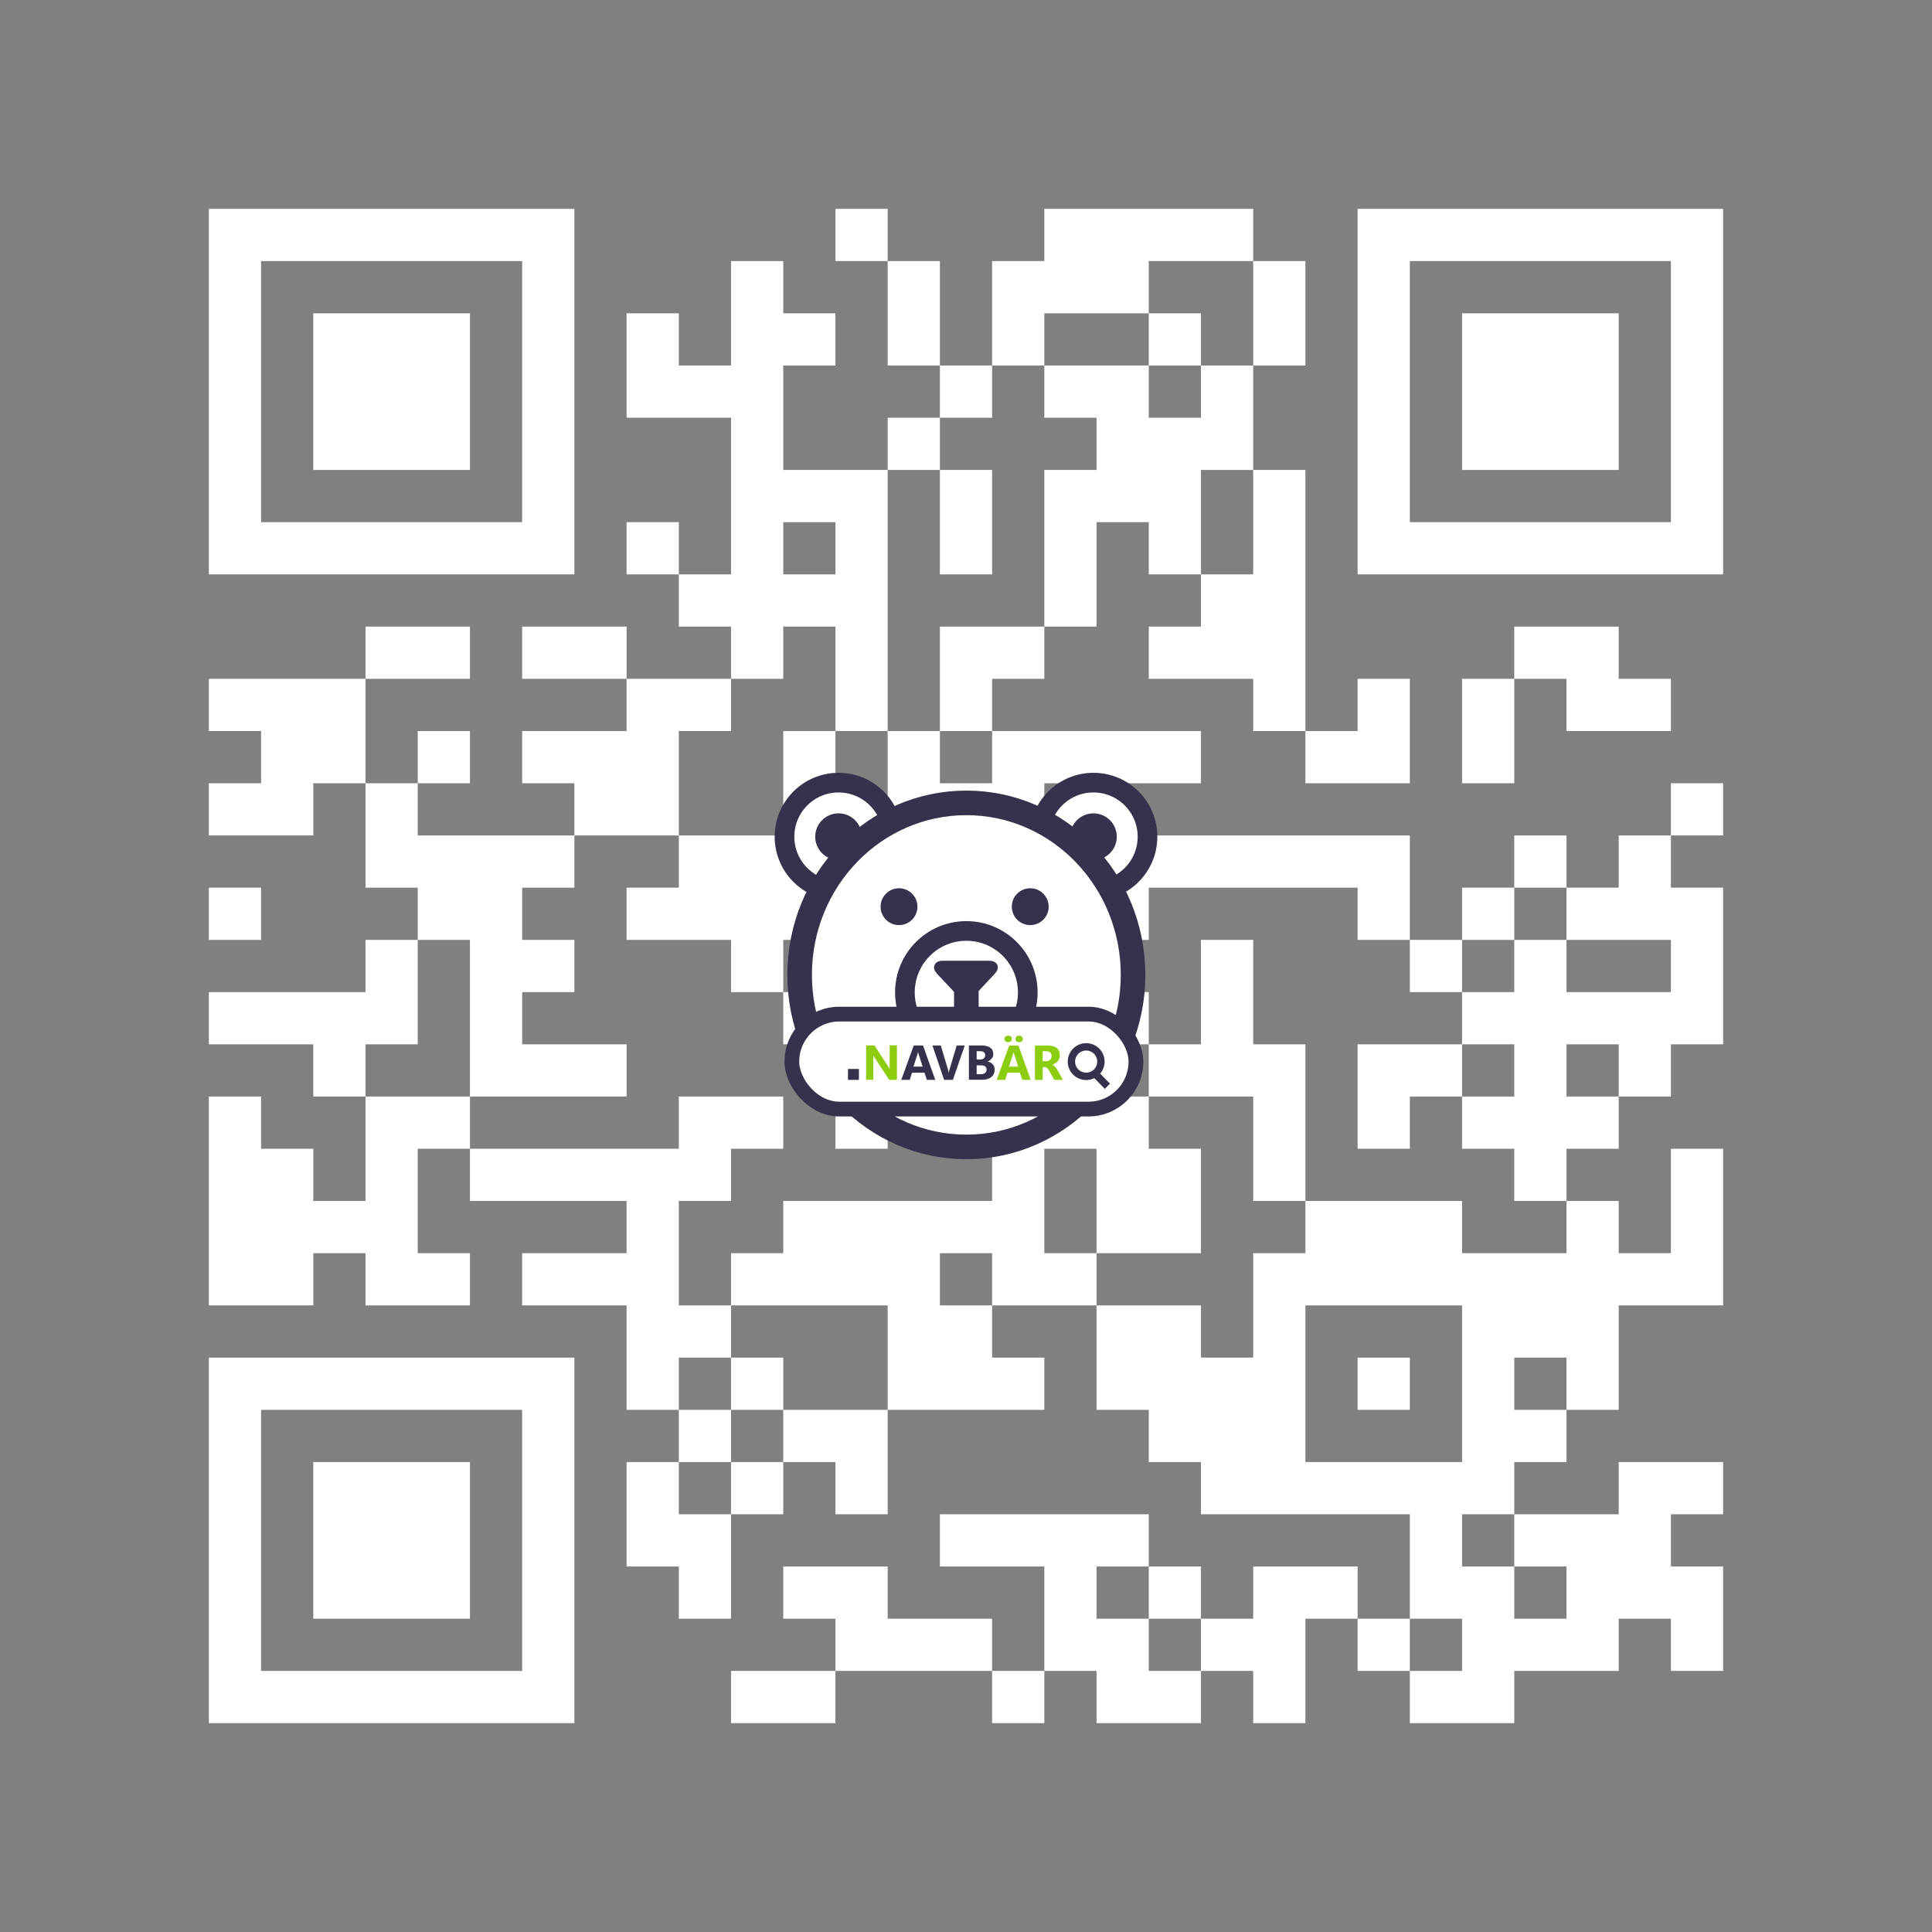<svg xmlns="http://www.w3.org/2000/svg" width="37mm" height="37mm" version="1.1" viewBox="0 0 37 37" fill_color="black"><rect x="0" y="0" width="37" height="37" fill="#808080" stroke="none"/><path d="M4,4H5V5H4zM5,4H6V5H5zM6,4H7V5H6zM7,4H8V5H7zM8,4H9V5H8zM9,4H10V5H9zM10,4H11V5H10zM16,4H17V5H16zM20,4H21V5H20zM21,4H22V5H21zM22,4H23V5H22zM23,4H24V5H23zM26,4H27V5H26zM27,4H28V5H27zM28,4H29V5H28zM29,4H30V5H29zM30,4H31V5H30zM31,4H32V5H31zM32,4H33V5H32zM4,5H5V6H4zM10,5H11V6H10zM14,5H15V6H14zM17,5H18V6H17zM19,5H20V6H19zM20,5H21V6H20zM21,5H22V6H21zM24,5H25V6H24zM26,5H27V6H26zM32,5H33V6H32zM4,6H5V7H4zM6,6H7V7H6zM7,6H8V7H7zM8,6H9V7H8zM10,6H11V7H10zM12,6H13V7H12zM14,6H15V7H14zM15,6H16V7H15zM17,6H18V7H17zM19,6H20V7H19zM22,6H23V7H22zM24,6H25V7H24zM26,6H27V7H26zM28,6H29V7H28zM29,6H30V7H29zM30,6H31V7H30zM32,6H33V7H32zM4,7H5V8H4zM6,7H7V8H6zM7,7H8V8H7zM8,7H9V8H8zM10,7H11V8H10zM12,7H13V8H12zM13,7H14V8H13zM14,7H15V8H14zM18,7H19V8H18zM20,7H21V8H20zM21,7H22V8H21zM23,7H24V8H23zM26,7H27V8H26zM28,7H29V8H28zM29,7H30V8H29zM30,7H31V8H30zM32,7H33V8H32zM4,8H5V9H4zM6,8H7V9H6zM7,8H8V9H7zM8,8H9V9H8zM10,8H11V9H10zM14,8H15V9H14zM17,8H18V9H17zM21,8H22V9H21zM22,8H23V9H22zM23,8H24V9H23zM26,8H27V9H26zM28,8H29V9H28zM29,8H30V9H29zM30,8H31V9H30zM32,8H33V9H32zM4,9H5V10H4zM10,9H11V10H10zM14,9H15V10H14zM15,9H16V10H15zM16,9H17V10H16zM18,9H19V10H18zM20,9H21V10H20zM21,9H22V10H21zM22,9H23V10H22zM24,9H25V10H24zM26,9H27V10H26zM32,9H33V10H32zM4,10H5V11H4zM5,10H6V11H5zM6,10H7V11H6zM7,10H8V11H7zM8,10H9V11H8zM9,10H10V11H9zM10,10H11V11H10zM12,10H13V11H12zM14,10H15V11H14zM16,10H17V11H16zM18,10H19V11H18zM20,10H21V11H20zM22,10H23V11H22zM24,10H25V11H24zM26,10H27V11H26zM27,10H28V11H27zM28,10H29V11H28zM29,10H30V11H29zM30,10H31V11H30zM31,10H32V11H31zM32,10H33V11H32zM13,11H14V12H13zM14,11H15V12H14zM15,11H16V12H15zM16,11H17V12H16zM20,11H21V12H20zM23,11H24V12H23zM24,11H25V12H24zM7,12H8V13H7zM8,12H9V13H8zM10,12H11V13H10zM11,12H12V13H11zM14,12H15V13H14zM16,12H17V13H16zM18,12H19V13H18zM19,12H20V13H19zM22,12H23V13H22zM23,12H24V13H23zM24,12H25V13H24zM29,12H30V13H29zM30,12H31V13H30zM4,13H5V14H4zM5,13H6V14H5zM6,13H7V14H6zM12,13H13V14H12zM13,13H14V14H13zM16,13H17V14H16zM18,13H19V14H18zM24,13H25V14H24zM26,13H27V14H26zM28,13H29V14H28zM30,13H31V14H30zM31,13H32V14H31zM5,14H6V15H5zM6,14H7V15H6zM8,14H9V15H8zM10,14H11V15H10zM11,14H12V15H11zM12,14H13V15H12zM15,14H16V15H15zM17,14H18V15H17zM19,14H20V15H19zM20,14H21V15H20zM21,14H22V15H21zM22,14H23V15H22zM25,14H26V15H25zM26,14H27V15H26zM28,14H29V15H28zM4,15H5V16H4zM5,15H6V16H5zM7,15H8V16H7zM11,15H12V16H11zM12,15H13V16H12zM15,15H16V16H15zM17,15H18V16H17zM18,15H19V16H18zM19,15H20V16H19zM32,15H33V16H32zM7,16H8V17H7zM8,16H9V17H8zM9,16H10V17H9zM10,16H11V17H10zM13,16H14V17H13zM14,16H15V17H14zM15,16H16V17H15zM16,16H17V17H16zM17,16H18V17H17zM18,16H19V17H18zM19,16H20V17H19zM21,16H22V17H21zM22,16H23V17H22zM23,16H24V17H23zM24,16H25V17H24zM25,16H26V17H25zM26,16H27V17H26zM29,16H30V17H29zM31,16H32V17H31zM4,17H5V18H4zM8,17H9V18H8zM9,17H10V18H9zM12,17H13V18H12zM13,17H14V18H13zM14,17H15V18H14zM15,17H16V18H15zM19,17H20V18H19zM20,17H21V18H20zM21,17H22V18H21zM26,17H27V18H26zM28,17H29V18H28zM30,17H31V18H30zM31,17H32V18H31zM32,17H33V18H32zM7,18H8V19H7zM9,18H10V19H9zM10,18H11V19H10zM14,18H15V19H14zM16,18H17V19H16zM20,18H21V19H20zM23,18H24V19H23zM27,18H28V19H27zM29,18H30V19H29zM32,18H33V19H32zM4,19H5V20H4zM5,19H6V20H5zM6,19H7V20H6zM7,19H8V20H7zM9,19H10V20H9zM15,19H16V20H15zM17,19H18V20H17zM20,19H21V20H20zM21,19H22V20H21zM23,19H24V20H23zM28,19H29V20H28zM29,19H30V20H29zM30,19H31V20H30zM31,19H32V20H31zM32,19H33V20H32zM6,20H7V21H6zM9,20H10V21H9zM10,20H11V21H10zM11,20H12V21H11zM17,20H18V21H17zM20,20H21V21H20zM22,20H23V21H22zM23,20H24V21H23zM24,20H25V21H24zM26,20H27V21H26zM27,20H28V21H27zM29,20H30V21H29zM31,20H32V21H31zM4,21H5V22H4zM7,21H8V22H7zM8,21H9V22H8zM13,21H14V22H13zM14,21H15V22H14zM16,21H17V22H16zM18,21H19V22H18zM19,21H20V22H19zM20,21H21V22H20zM21,21H22V22H21zM24,21H25V22H24zM26,21H27V22H26zM28,21H29V22H28zM29,21H30V22H29zM30,21H31V22H30zM4,22H5V23H4zM5,22H6V23H5zM7,22H8V23H7zM9,22H10V23H9zM10,22H11V23H10zM11,22H12V23H11zM12,22H13V23H12zM13,22H14V23H13zM19,22H20V23H19zM21,22H22V23H21zM22,22H23V23H22zM24,22H25V23H24zM29,22H30V23H29zM32,22H33V23H32zM4,23H5V24H4zM5,23H6V24H5zM6,23H7V24H6zM7,23H8V24H7zM12,23H13V24H12zM15,23H16V24H15zM16,23H17V24H16zM17,23H18V24H17zM18,23H19V24H18zM19,23H20V24H19zM21,23H22V24H21zM22,23H23V24H22zM25,23H26V24H25zM26,23H27V24H26zM27,23H28V24H27zM30,23H31V24H30zM32,23H33V24H32zM4,24H5V25H4zM5,24H6V25H5zM7,24H8V25H7zM8,24H9V25H8zM10,24H11V25H10zM11,24H12V25H11zM12,24H13V25H12zM14,24H15V25H14zM15,24H16V25H15zM16,24H17V25H16zM17,24H18V25H17zM19,24H20V25H19zM20,24H21V25H20zM24,24H25V25H24zM25,24H26V25H25zM26,24H27V25H26zM27,24H28V25H27zM28,24H29V25H28zM29,24H30V25H29zM30,24H31V25H30zM31,24H32V25H31zM32,24H33V25H32zM12,25H13V26H12zM13,25H14V26H13zM17,25H18V26H17zM18,25H19V26H18zM21,25H22V26H21zM22,25H23V26H22zM24,25H25V26H24zM28,25H29V26H28zM29,25H30V26H29zM30,25H31V26H30zM4,26H5V27H4zM5,26H6V27H5zM6,26H7V27H6zM7,26H8V27H7zM8,26H9V27H8zM9,26H10V27H9zM10,26H11V27H10zM12,26H13V27H12zM14,26H15V27H14zM17,26H18V27H17zM18,26H19V27H18zM19,26H20V27H19zM21,26H22V27H21zM22,26H23V27H22zM23,26H24V27H23zM24,26H25V27H24zM26,26H27V27H26zM28,26H29V27H28zM30,26H31V27H30zM4,27H5V28H4zM10,27H11V28H10zM13,27H14V28H13zM15,27H16V28H15zM16,27H17V28H16zM22,27H23V28H22zM23,27H24V28H23zM24,27H25V28H24zM28,27H29V28H28zM29,27H30V28H29zM4,28H5V29H4zM6,28H7V29H6zM7,28H8V29H7zM8,28H9V29H8zM10,28H11V29H10zM12,28H13V29H12zM14,28H15V29H14zM16,28H17V29H16zM23,28H24V29H23zM24,28H25V29H24zM25,28H26V29H25zM26,28H27V29H26zM27,28H28V29H27zM28,28H29V29H28zM31,28H32V29H31zM32,28H33V29H32zM4,29H5V30H4zM6,29H7V30H6zM7,29H8V30H7zM8,29H9V30H8zM10,29H11V30H10zM12,29H13V30H12zM13,29H14V30H13zM18,29H19V30H18zM19,29H20V30H19zM20,29H21V30H20zM21,29H22V30H21zM27,29H28V30H27zM29,29H30V30H29zM30,29H31V30H30zM31,29H32V30H31zM4,30H5V31H4zM6,30H7V31H6zM7,30H8V31H7zM8,30H9V31H8zM10,30H11V31H10zM13,30H14V31H13zM15,30H16V31H15zM16,30H17V31H16zM20,30H21V31H20zM22,30H23V31H22zM24,30H25V31H24zM25,30H26V31H25zM27,30H28V31H27zM28,30H29V31H28zM30,30H31V31H30zM31,30H32V31H31zM32,30H33V31H32zM4,31H5V32H4zM10,31H11V32H10zM16,31H17V32H16zM17,31H18V32H17zM18,31H19V32H18zM20,31H21V32H20zM21,31H22V32H21zM23,31H24V32H23zM24,31H25V32H24zM26,31H27V32H26zM28,31H29V32H28zM29,31H30V32H29zM30,31H31V32H30zM32,31H33V32H32zM4,32H5V33H4zM5,32H6V33H5zM6,32H7V33H6zM7,32H8V33H7zM8,32H9V33H8zM9,32H10V33H9zM10,32H11V33H10zM14,32H15V33H14zM15,32H16V33H15zM19,32H20V33H19zM21,32H22V33H21zM22,32H23V33H22zM24,32H25V33H24zM27,32H28V33H27zM28,32H29V33H28z" id="qr-path" fill="white" fill-opacity="1" fill-rule="nonzero" stroke="none"/><svg id="Layer_1" version="1.1" viewBox="0 0 389.3 393.1" x="14.8" y="14.8" width="7.4" height="7.4">
  <!-- Generator: Adobe Illustrator 29.0.1, SVG Export Plug-In . SVG Version: 2.1.0 Build 192)  -->
  <defs>
    <style>
      .st0, .st1, .st2, .st3, .st4, .st5, .st6, .st7 {
        stroke: #34324c;
        stroke-miterlimit: 10;
      }

      .st0, .st7 {
        stroke-width: 7.5px;
      }

      .st0, .st8 {
        fill: #34324c;
      }

      .st1 {
        stroke-width: 7px;
      }

      .st1, .st2, .st6, .st7 {
        fill: none;
      }

      .st2, .st3 {
        stroke-width: 25px;
      }

      .st3, .st4, .st5 {
        fill: #fff;
      }

      .st4, .st6 {
        stroke-width: 20px;
      }

      .st5 {
        stroke-width: 15px;
      }

      .st9 {
        fill: #8ccd10;
      }
    </style>
  </defs>
  <g>
    <circle class="st4" cx="65" cy="65" r="55"/>
    <circle class="st4" cx="324.3" cy="65" r="55"/>
    <circle class="st0" cx="65" cy="65" r="20"/>
    <circle class="st0" cx="324.3" cy="65" r="20"/>
    <ellipse class="st3" cx="195" cy="205.6" rx="169.6" ry="175"/>
    <g>
      <circle class="st6" cx="195" cy="223.4" r="62.5"/>
      <g>
        <path class="st2" d="M195,230.7c0,8.2,0,14.9,0,14.9s0-6.7,0-14.9,0-14.9,0-14.9,0,6.7,0,14.9Z"/>
        <g>
          <path class="st8" d="M201.5,223.4c-3.8,4-9.9,4-13.7,0l-20.1-21.4c-3.8-4-2.3-7.3,3.2-7.3h47.4c5.5,0,6.9,3.2,3.2,7.2l-20,21.4Z"/>
          <path class="st1" d="M201.5,223.4c-3.8,4-9.9,4-13.7,0l-20.1-21.4c-3.8-4-2.3-7.3,3.2-7.3h47.4c5.5,0,6.9,3.2,3.2,7.2l-20,21.4Z"/>
        </g>
      </g>
    </g>
    <rect class="st5" x="17.5" y="245.5" width="350" height="96.6" rx="48.2" ry="48.2"/>
    <g>
      <line class="st7" x1="325.8" y1="305.9" x2="338.5" y2="318.9"/>
      <circle class="st7" cx="316.9" cy="293.8" r="15"/>
    </g>
    <circle class="st0" cx="260" cy="136.2" r="15"/>
    <circle class="st0" cx="126.5" cy="136.2" r="15"/>
  </g>
  <g>
    <path class="st9" d="M124.5,312.4h-8l-14.4-22c-.4-.7-.8-1.2-1.1-1.7-.3-.5-.5-.9-.7-1.2h0c0,.6.1,1.4.1,2.3,0,.9,0,2.1,0,3.3v19.2h-7.4v-35h8.5l13.9,21.3c.3.5.6.9.9,1.4.3.5.6,1,.8,1.4h0c0-.4-.1-1-.1-1.8,0-.8,0-1.8,0-3v-19.4h7.4v35Z"/>
    <path class="st8" d="M128.8,312.4l12.7-35h9.4l12.5,35h-8.6l-2.4-7.3h-12.7l-2.3,7.3h-8.5ZM141.3,298.9h9.2l-3.9-12.2c-.1-.5-.3-.9-.4-1.2,0-.3-.2-.8-.2-1.3h-.2c0,.5-.2.9-.3,1.3,0,.4-.2.8-.4,1.2l-3.9,12.3Z"/>
    <path class="st8" d="M193.4,277.4l-12.1,35h-8.9l-11.9-35h8.5l7.3,24.4c.2.7.3,1.3.5,1.9.1.6.2,1.1.2,1.6h.1c0-.5.2-1.1.3-1.7.1-.6.3-1.2.5-1.9l7.3-24.3h8.3Z"/>
    <path class="st8" d="M197.6,312.4v-35h12.7c3.9,0,6.9.7,9,2.2,2.1,1.5,3.1,3.6,3.1,6.3s-.6,3.5-1.7,4.9c-1.1,1.4-2.6,2.4-4.3,2.9h0c2.2.4,4,1.3,5.4,2.8,1.3,1.5,2,3.3,2,5.4,0,3.2-1.1,5.8-3.4,7.6-2.3,1.9-5.4,2.8-9.4,2.8h-13.5ZM205.5,283.2v8.5h3.5c1.6,0,2.9-.4,3.8-1.2.9-.8,1.4-1.9,1.4-3.2s-.5-2.4-1.4-3.1c-1-.7-2.4-1-4.3-1h-3ZM205.5,297.6v9h4.3c1.8,0,3.3-.4,4.3-1.3,1-.8,1.5-2,1.5-3.5s-.5-2.4-1.5-3.1c-1-.8-2.4-1.1-4.3-1.1h-4.3Z"/>
    <path class="st9" d="M225.9,312.4l12.7-35h9.4l12.5,35h-8.6l-2.4-7.3h-12.7l-2.3,7.3h-8.5ZM237.5,274.1c-1.1,0-2-.3-2.7-1-.7-.6-1-1.4-1-2.4s.4-1.8,1.1-2.4c.7-.6,1.6-.9,2.7-.9s2,.3,2.7.9c.7.6,1,1.4,1,2.4s-.3,1.8-1,2.4c-.7.6-1.6.9-2.7.9ZM238.5,298.9h9.2l-3.9-12.2c-.1-.5-.3-.9-.4-1.2,0-.3-.2-.8-.2-1.3h-.2c0,.5-.2.9-.3,1.3,0,.4-.2.8-.4,1.2l-3.9,12.3ZM248.7,274.1c-1.1,0-2-.3-2.7-1-.7-.6-1-1.4-1-2.4s.3-1.8,1-2.4c.7-.6,1.6-.9,2.7-.9s2,.3,2.7.9c.7.6,1.1,1.4,1.1,2.4s-.4,1.8-1,2.4c-.7.6-1.6.9-2.7.9Z"/>
    <path class="st9" d="M293.3,312.4h-8.9l-4.7-8.6c-.7-1.4-1.5-2.5-2.3-3.2-.8-.7-1.6-1.1-2.6-1.2h-2.1v13h-7.9v-35h12.5c4.2,0,7.4.8,9.6,2.5,2.1,1.7,3.2,4.1,3.2,7.4s-.7,4.3-2.1,6c-1.4,1.7-3.2,2.9-5.6,3.7h0c1,.4,2,1.1,2.9,2.1.9,1,1.7,2.1,2.3,3.2l5.6,10ZM272.7,283.3v10.1h3.4c1.7,0,3.1-.5,4.1-1.5s1.5-2.3,1.5-3.8-.5-2.8-1.4-3.6c-.9-.8-2.3-1.2-4.1-1.2h-3.6Z"/>
  </g>
  <rect class="st8" x="74.6" y="301.3" width="11.1" height="11.1"/>
</svg></svg>